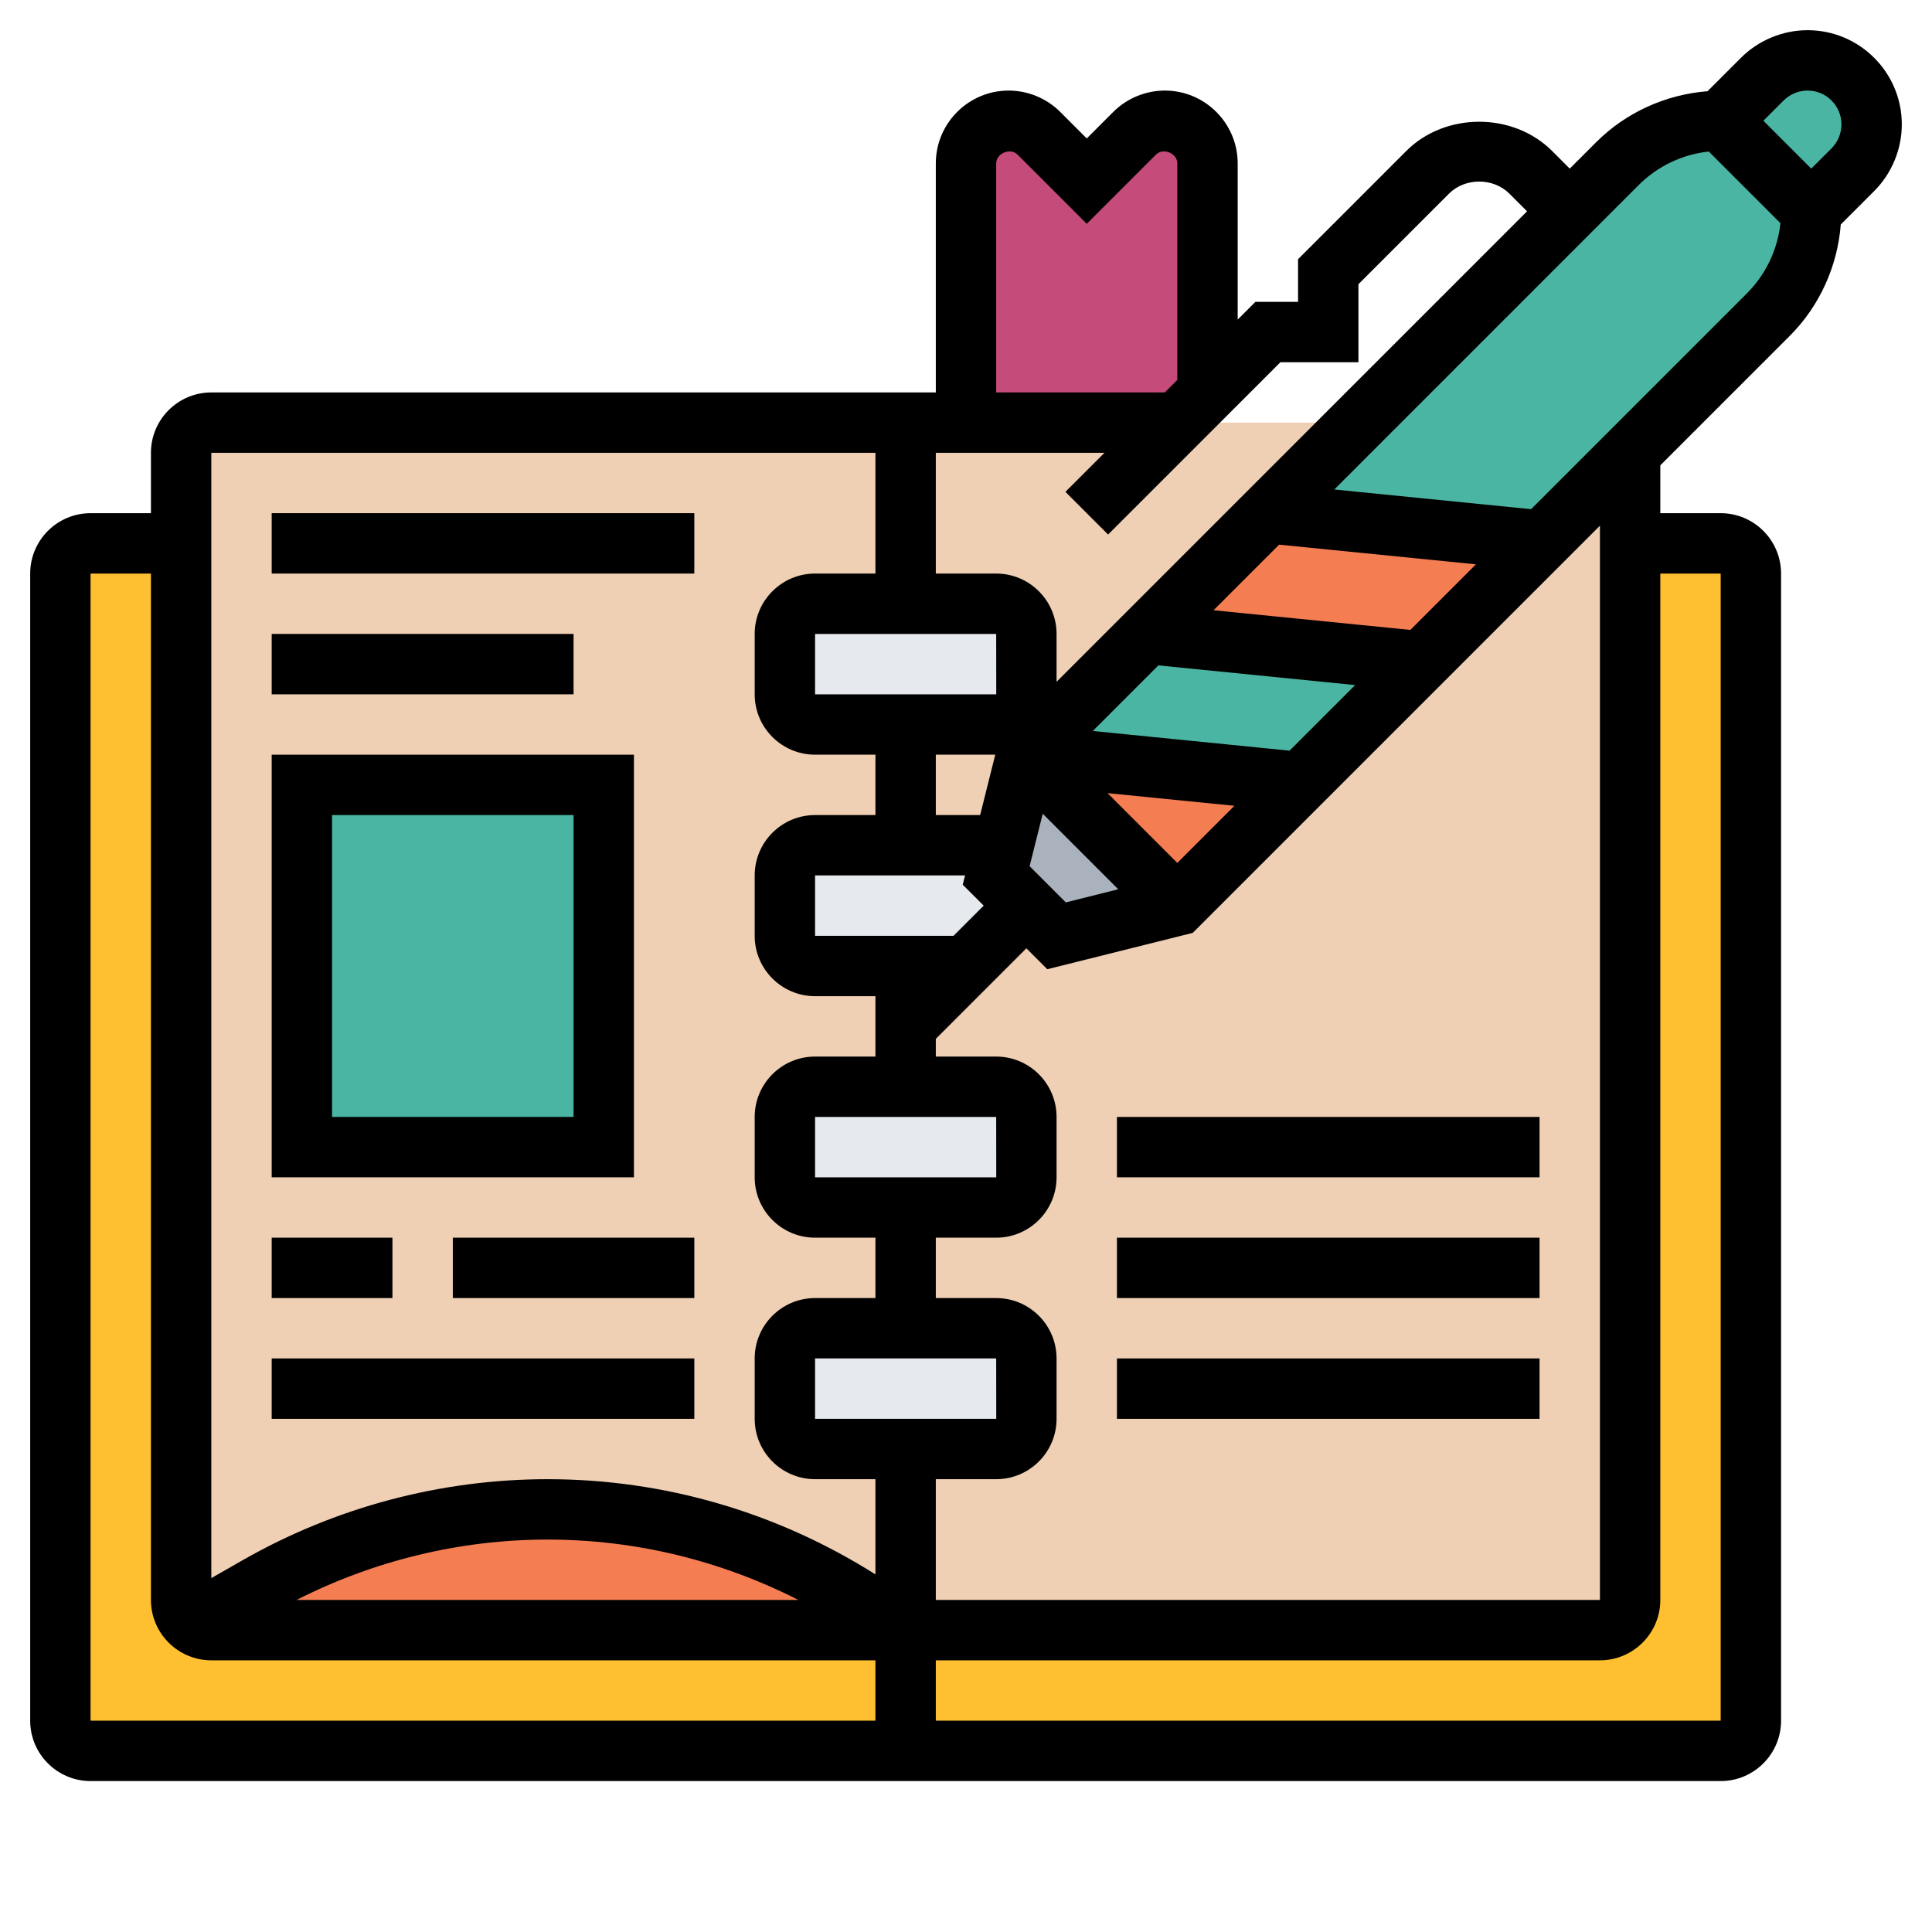 <?xml version="1.0"?>
<svg xmlns="http://www.w3.org/2000/svg" xmlns:xlink="http://www.w3.org/1999/xlink" xmlns:svgjs="http://svgjs.com/svgjs" version="1.1" width="512" height="512" x="0" y="0" viewBox="0 0 64 64" style="enable-background:new 0 0 512 512" xml:space="preserve" class=""><g><g xmlns="http://www.w3.org/2000/svg"><g><g><path d="m58 19v38c0 .55-.45 1-1 1h-27v-4h23c.55 0 1-.45 1-1v-7-8-20h3c.55 0 1 .45 1 1z" fill="#febf30" data-original="#fcd770" class=""/></g><g><path d="m30 54v4h-27c-.55 0-1-.45-1-1v-38c0-.55.45-1 1-1h3v35c0 .32.15.6.38.78.17.14.39.22.62.22z" fill="#febf30" data-original="#fcd770" class=""/></g><g><path d="m7 14c-.55 0-1 .45-1 1v3 35c0 .32.15.6.38.78l46.62.22c.55 0 1-.45 1-1v-39z" fill="#f0d0b4" data-original="#f0d0b4" class=""/></g><g><path d="m30 54h-23c-.23 0-.45-.08-.62-.22l2.16-1.23c1.46-.83 3.02-1.47 4.63-1.9s3.29-.65 4.97-.65c3.82 0 7.56 1.13 10.74 3.25z" fill="#f57d52" data-original="#ffeaa7" class=""/></g><g><path d="m10 26h10v12h-10z" fill="#4ab5a3" data-original="#b4dd7f" class=""/></g><g><path d="m34 46v1c0 .55-.45 1-1 1h-3-3c-.55 0-1-.45-1-1v-2c0-.55.45-1 1-1h3 3c.55 0 1 .45 1 1z" fill="#e6e9ed" data-original="#e6e9ed" class=""/></g><g><path d="m34 38v1c0 .55-.45 1-1 1h-3-3c-.55 0-1-.45-1-1v-2c0-.55.45-1 1-1h3 3c.55 0 1 .45 1 1z" fill="#e6e9ed" data-original="#e6e9ed" class=""/></g><g><path d="m33.23 28h.02l-.25 1 1 1-2 2h-2-3c-.55 0-1-.45-1-1v-2c0-.55.45-1 1-1h3z" fill="#e6e9ed" data-original="#e6e9ed" class=""/></g><g><path d="m34 21v2c0 .55-.45 1-1 1h-3-3c-.55 0-1-.45-1-1v-2c0-.55.45-1 1-1h3 3c.55 0 1 .45 1 1z" fill="#e6e9ed" data-original="#e6e9ed" class=""/></g><g><path d="m40 5.41v7.59l-1 1h-7v-8.59c0-.78.63-1.41 1.41-1.41.38 0 .74.15 1 .41l1.59 1.59 1.59-1.59c.26-.26.62-.41 1-.41.78 0 1.41.63 1.41 1.41z" fill="#c54b7b" data-original="#ff826e" class=""/></g><g><path d="m61.38 2.62c.38.38.62.92.62 1.5 0 .56-.22 1.1-.62 1.5l-1.38 1.38-3-3 1.38-1.38c.4-.4.94-.62 1.5-.62.58 0 1.12.24 1.5.62z" fill="#4ab5a3" data-original="#a0d468" class=""/></g><g><path d="m39 30-4 1-1-1-1-1 .25-1 .75-3z" fill="#aab2bd" data-original="#aab2bd"/></g><g><path d="m57 4 3 3c0 1.28-.51 2.51-1.41 3.41l-4.59 4.59-2.91 2.91-9.09-.91 3-3 7-7 1.59-1.59c.9-.9 2.13-1.41 3.41-1.41z" fill="#4ab5a3" data-original="#b4dd7f" class=""/></g><g><path d="m47.09 21.91-4 4-9.09-.91 4-4z" fill="#4ab5a3" data-original="#b4dd7f" class=""/></g><g><path d="m51.09 17.91-4 4-9.09-.91 4-4z" fill="#f57d52" data-original="#ffeaa7" class=""/></g><g><path d="m43.09 25.91-4.09 4.09-5-5z" fill="#f57d52" data-original="#ffeaa7" class=""/></g></g><g><path d="m63 4.121c0-1.721-1.4-3.121-3.121-3.121-.822 0-1.626.333-2.207.914l-1.108 1.108c-1.38.106-2.703.703-3.685 1.685l-.879.879-.586-.586c-1.289-1.289-3.539-1.289-4.828 0l-3.586 3.586v1.414h-1.414l-.586.586v-5.172c0-1.331-1.083-2.414-2.414-2.414-.636 0-1.258.258-1.707.707l-.879.879-.879-.879c-.449-.449-1.071-.707-1.707-.707-1.331 0-2.414 1.083-2.414 2.414v7.586h-24c-1.103 0-2 .897-2 2v2h-2c-1.103 0-2 .897-2 2v38c0 1.103.897 2 2 2h54c1.103 0 2-.897 2-2v-38c0-1.103-.897-2-2-2h-2v-1.586l4.293-4.293c.982-.982 1.579-2.306 1.685-3.685l1.108-1.108c.581-.581.914-1.385.914-2.207zm-20.586 7.879h2.586v-2.586l3-3c.535-.533 1.465-.533 2 0l.586.586-15.586 15.586v-1.586c0-1.103-.897-2-2-2h-2v-4h5.586l-1.293 1.293 1.414 1.414zm-15.414 27v-2h6l.002 2zm4.586-8h-4.586v-2h4.969l-.077.307.694.693zm1.414-10 .002 2h-6.002v-2zm-.031 4-.5 2h-1.469v-2zm1.138 3.693.435-1.737 2.502 2.502-1.737.435zm4.893-.108-2.312-2.312 4.203.42zm3.718-3.718-6.518-.652 2.173-2.173 6.518.652zm4.001-4-6.519-.652 2.173-2.173 6.519.652zm-13.719-15.453c0-.338.47-.531.707-.293l2.293 2.293 2.293-2.293c.238-.238.707-.045.707.293v7.172l-.414.414h-5.586zm-4 9.586v4h-2c-1.103 0-2 .897-2 2v2c0 1.103.897 2 2 2h2v2h-2c-1.103 0-2 .897-2 2v2c0 1.103.897 2 2 2h2v2h-2c-1.103 0-2 .897-2 2v2c0 1.103.897 2 2 2h2v2h-2c-1.103 0-2 .897-2 2v2c0 1.103.897 2 2 2h2v3.154c-3.257-2.058-6.997-3.154-10.86-3.154-3.536 0-7.028.928-10.099 2.682l-1.041.595v-37.277zm-2 32v-2h6l.002 2zm-.553 6h-16.623c2.571-1.307 5.426-2 8.316-2 2.909 0 5.74.694 8.307 2zm-23.447-34h2v34c0 1.103.897 2 2 2h22v2h-26zm54 0v38h-26v-2h22c1.103 0 2-.897 2-2v-34zm-4 34h-22v-4h2c1.103 0 2-.897 2-2v-2c0-1.103-.897-2-2-2h-2v-2h2c1.103 0 2-.897 2-2v-2c0-1.103-.897-2-2-2h-2v-.586l3-3 .693.693 4.818-1.204 13.489-13.489zm4.879-43.293-7.16 7.16-6.519-.652 10.093-10.094c.619-.619 1.446-1.009 2.313-1.101l2.373 2.373c-.091.868-.481 1.695-1.1 2.314zm2.793-4.793-.672.672-1.586-1.586.672-.672c.209-.209.498-.328.793-.328.618 0 1.121.503 1.121 1.121 0 .295-.119.584-.328.793z" fill="#000000" data-original="#000000" class=""/><path d="m9 17h14v2h-14z" fill="#000000" data-original="#000000" class=""/><path d="m9 21h10v2h-10z" fill="#000000" data-original="#000000" class=""/><path d="m21 25h-12v14h12zm-2 12h-8v-10h8z" fill="#000000" data-original="#000000" class=""/><path d="m9 41h4v2h-4z" fill="#000000" data-original="#000000" class=""/><path d="m15 41h8v2h-8z" fill="#000000" data-original="#000000" class=""/><path d="m9 45h14v2h-14z" fill="#000000" data-original="#000000" class=""/><path d="m37 45h14v2h-14z" fill="#000000" data-original="#000000" class=""/><path d="m37 41h14v2h-14z" fill="#000000" data-original="#000000" class=""/><path d="m37 37h14v2h-14z" fill="#000000" data-original="#000000" class=""/></g></g></g></svg>

